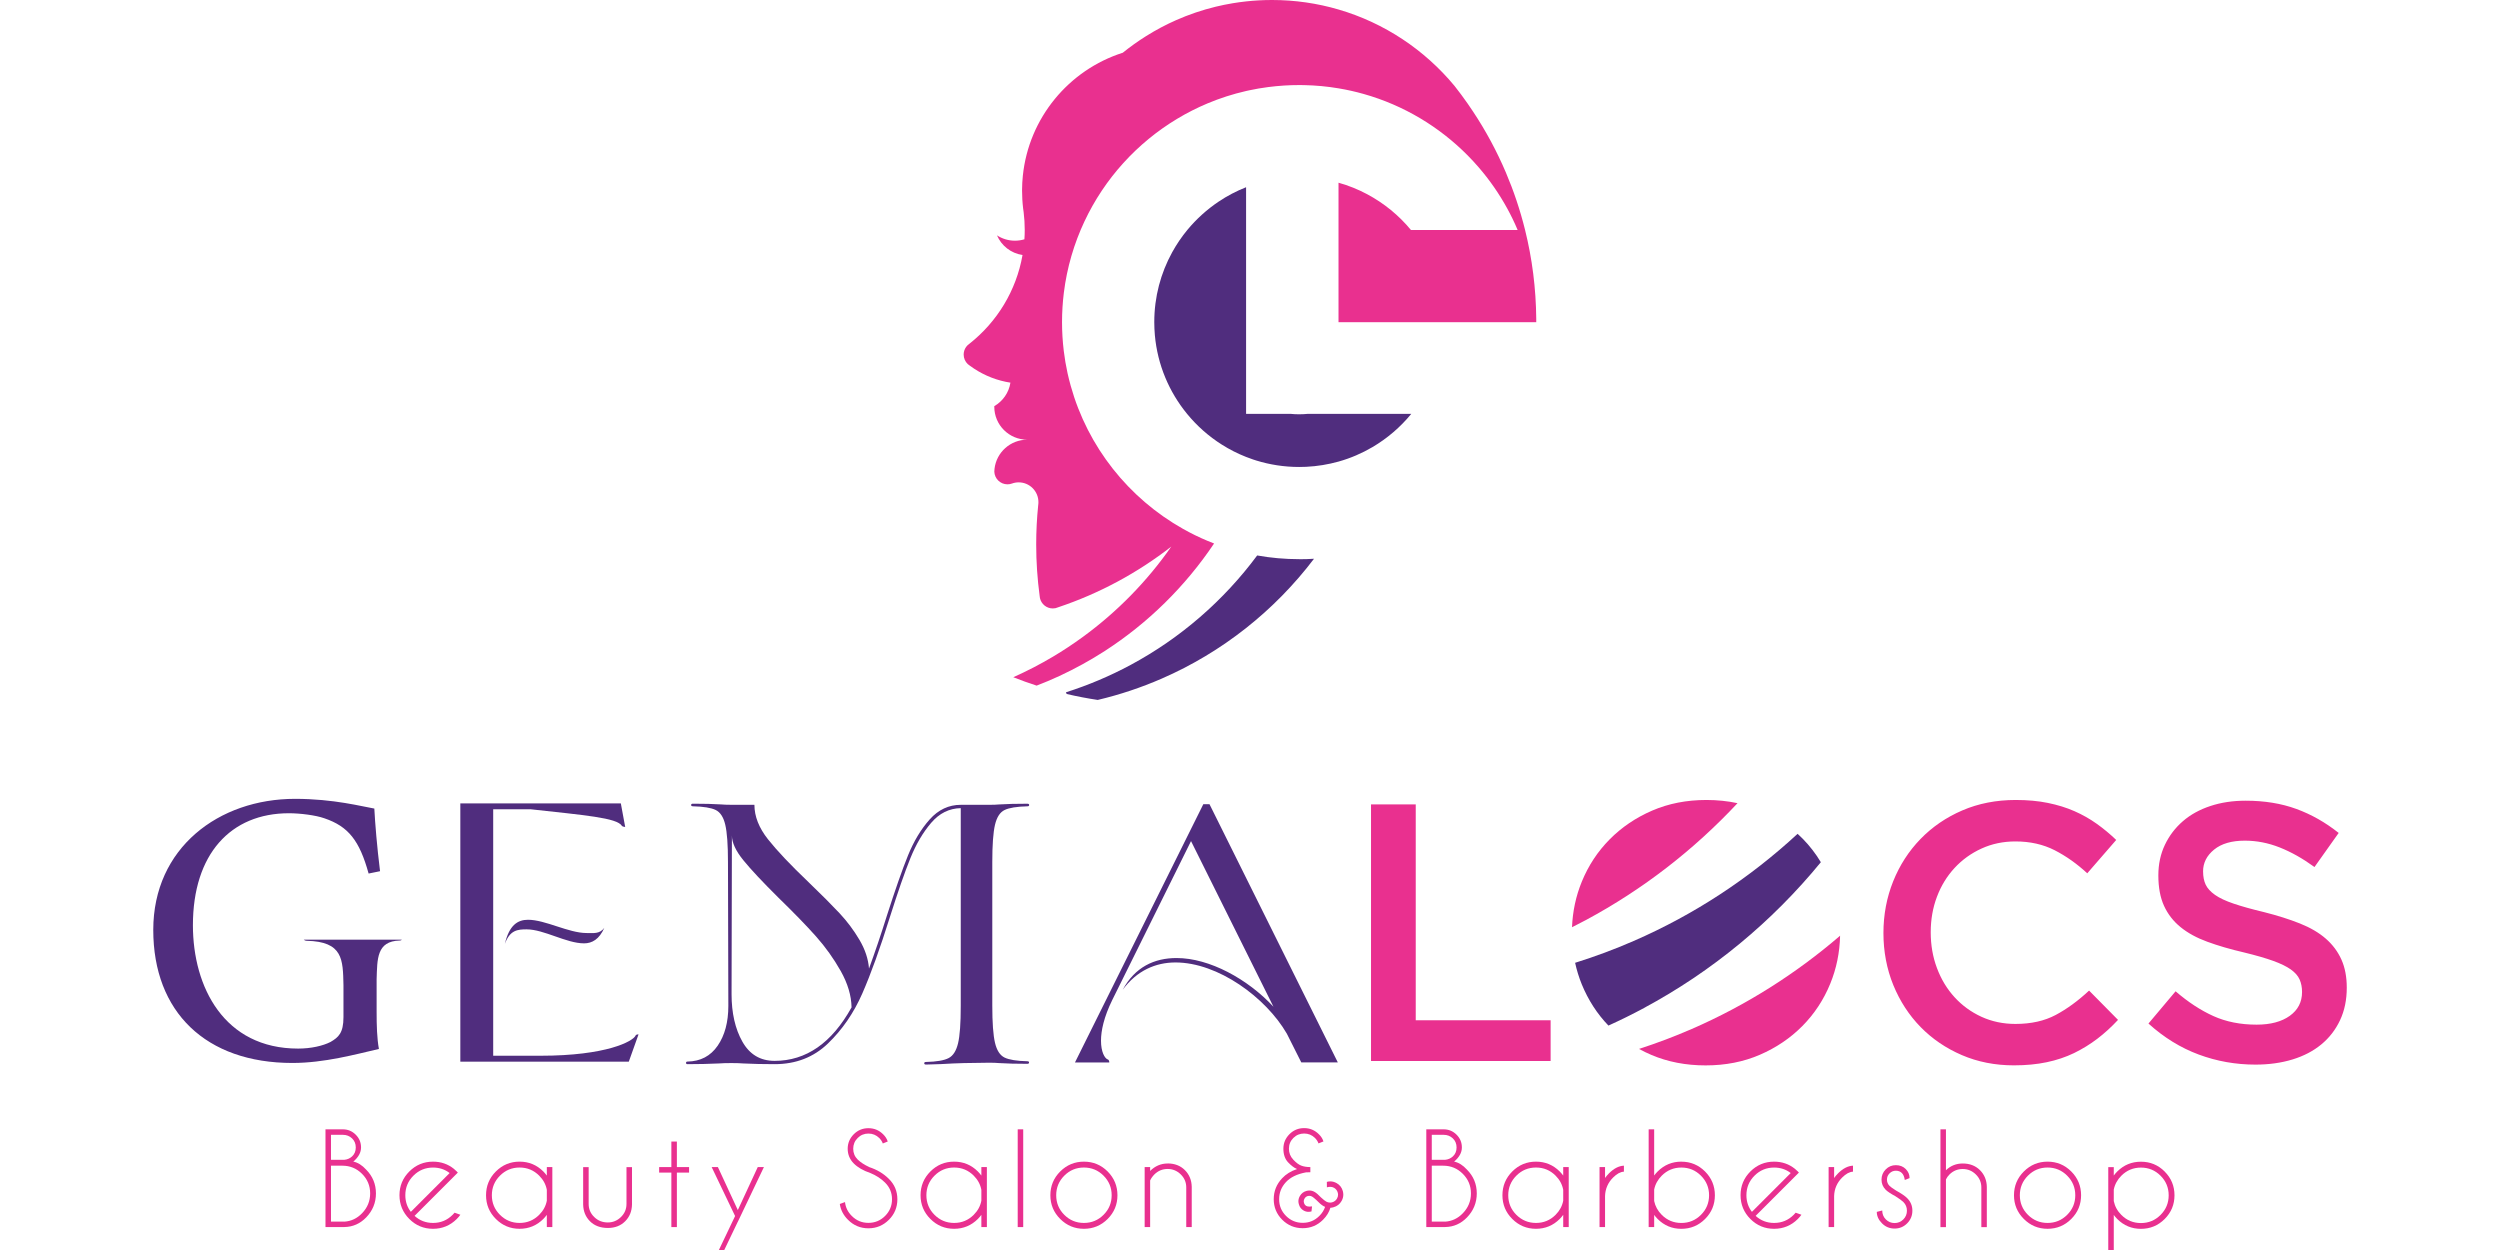 <?xml version="1.0" encoding="UTF-8"?>
<svg id="Layer_1" data-name="Layer 1" xmlns="http://www.w3.org/2000/svg" viewBox="0 0 1080 540">
  <defs>
    <style>
      .cls-1 {
        fill: #502d7e;
      }

      .cls-2 {
        fill: none;
      }

      .cls-3 {
        fill: #e9308f;
      }
    </style>
  </defs>
  <rect class="cls-2" width="1080" height="540"/>
  <g>
    <g>
      <path class="cls-1" d="m561.25,241.56c-6.19,0-12.26-.55-18.15-1.6-14.47,19.51-33.15,35.73-54.69,47.3-8.85,4.75-18.19,8.72-27.92,11.81.1.24.2.49.31.73,4.41,1.03,8.88,1.89,13.41,2.57,9.56-2.26,18.81-5.36,27.65-9.21,26.15-11.38,48.77-29.34,65.79-51.78-2.12.14-4.25.2-6.4.2"/>
      <path class="cls-3" d="m663.66,137.81c-.11-13.26-1.77-26.16-4.84-38.51-2.11-8.53-4.89-16.81-8.27-24.75-3.92-9.22-8.66-18.02-14.14-26.28-.02-.03-.03-.06-.06-.09-.75-1.15-1.53-2.28-2.31-3.41-1.83-2.62-3.73-5.18-5.71-7.69,0,0-.01-.02-.02-.02-12.86-15.51-30.21-27.15-50.06-32.95-9.13-2.68-18.8-4.11-28.79-4.11-1.96,0-3.92.06-5.86.17-1.78.1-3.54.24-5.29.44-1.94.21-3.86.47-5.77.79-2.47.41-4.91.91-7.32,1.49-5.94,1.44-11.67,3.4-17.15,5.82-4.51,1.99-8.85,4.31-12.99,6.91-3.49,2.19-6.84,4.58-10.03,7.16-.02.02-.04.03-.06.04,0,0,0-.01-.01-.02-23.23,7.45-40.54,28.11-43.11,53.13-.21,2-.32,4.03-.33,6.08v.4c0,1.25.04,2.49.11,3.73.07,1.31.2,2.63.35,3.93.08.52.15,1.05.22,1.58.31,2.51.47,5.07.47,7.66,0,1.37-.04,2.72-.14,4.07-1.29.39-2.67.6-4.09.6-2.87,0-5.53-.85-7.76-2.31,1.91,4.48,6.06,7.77,11.04,8.49-2.69,15.41-11.01,28.87-22.77,38.2-.3.25-.6.48-.9.71-.25.23-.47.49-.67.76-.68.94-1.09,2.09-1.09,3.34,0,1.61.67,3.07,1.75,4.1,0,0,.02.01.02.02.33.26.67.52,1.01.77,4.5,3.31,9.72,5.7,15.39,6.88.67.14,1.34.27,2.03.37-.67,4.34-3.31,8.03-6.97,10.15,0,.09,0,.17,0,.27,0,7.85,6.37,14.22,14.23,14.22-7.29,0-13.29,5.47-14.13,12.53,0,.01,0,.02,0,.04-.04.39-.07.8-.09,1.2v.04c.11,3.04,2.62,5.47,5.68,5.47.67,0,1.31-.11,1.91-.33.02,0,.02-.01.04-.01.9-.33,1.88-.51,2.89-.51,4.71,0,8.53,3.83,8.53,8.53,0,.18,0,.36-.02.54v.07s0,.02,0,.04c-.02.24-.04.48-.08.72-.57,5.56-.86,11.2-.86,16.92,0,7.54.51,14.96,1.49,22.24h0s.13.95.13.95c.57,2.55,2.84,4.46,5.55,4.46.41,0,.8-.04,1.18-.12.39-.13.8-.26,1.19-.4,17.82-5.97,34.29-14.89,48.82-26.2-10.49,15.04-23.43,28.24-38.23,39.04-4.15,3.03-8.45,5.87-12.88,8.51-5.52,3.28-11.24,6.25-17.15,8.88,3.31,1.32,6.68,2.53,10.09,3.63,3.34-1.28,6.63-2.67,9.86-4.17,6.78-3.15,13.32-6.76,19.57-10.78,18.68-12.06,34.77-27.89,47.23-46.45-3.74-1.44-7.38-3.08-10.89-4.94-.86-.46-1.71-.92-2.55-1.39-23.44-13.2-41.16-35.35-48.51-61.83-.49-1.78-.94-3.57-1.35-5.39-.69-3.17-1.25-6.39-1.64-9.66h0c-.49-4.08-.75-8.22-.75-12.42s.27-8.56.79-12.74c1.35-10.88,4.41-21.22,8.9-30.77,8.67-18.48,22.72-33.93,40.12-44.37,4.16-2.5,8.51-4.71,13.04-6.61,5.34-2.24,10.9-4.04,16.65-5.35.42-.1.85-.2,1.27-.28,2.71-.59,5.46-1.06,8.25-1.42,2.29-.3,4.6-.52,6.93-.67,2.15-.14,4.31-.2,6.48-.2.71,0,1.41,0,2.1.02,5.07.1,10.05.57,14.91,1.39,3.71.62,7.36,1.44,10.92,2.45,17.23,4.87,32.61,14.14,44.87,26.52,1.65,1.66,3.23,3.38,4.76,5.15,4.71,5.45,8.85,11.41,12.34,17.78,1.65,3,3.15,6.11,4.49,9.29h-46.09c-5.21-6.31-11.63-11.57-18.91-15.45h0c-3.9-2.08-8.05-3.76-12.38-4.97v60.25h85.42c0-.44,0-.89,0-1.33"/>
      <path class="cls-1" d="m565.06,178.78c-1.26.12-2.52.19-3.81.19s-2.55-.06-3.81-.19h-19.13v-97.9c-4.21,1.66-8.21,3.76-11.92,6.26-5.04,3.39-9.56,7.49-13.43,12.16-2.48,3-4.68,6.24-6.57,9.67-4.93,8.95-7.74,19.23-7.74,30.16,0,1.9.09,3.79.25,5.65,1.15,12.85,6.18,24.57,13.91,34,4.25,5.19,9.32,9.69,15.02,13.29,3.29,2.09,6.8,3.87,10.48,5.32.99.39,2,.76,3.01,1.1.47.15.93.31,1.39.45,5.86,1.81,12.08,2.79,18.53,2.79,1.01,0,2.02-.02,3.02-.07,4.82-.23,9.51-1.01,13.99-2.26,5.19-1.46,10.11-3.58,14.67-6.26,6.4-3.77,12.07-8.64,16.75-14.35h-44.62Z"/>
    </g>
    <g>
      <g>
        <path class="cls-1" d="m198.86,458.64h72.78l4.21-11.8s-1.09,0-1.25.48c-1.09,2.55-12.65,8.76-41.07,8.76h-20.47v-106.47h16.25c23.05,2.56,37.33,3.66,39.36,7.18.15.31,1.41.47,1.41.47l-1.88-10.2h-69.34v111.57Z"/>
        <path class="cls-1" d="m218.12,407.69c2.18-5.9,5.47-6.21,9.37-6.21,7.5,0,17.18,6.05,24.83,6.05,3.44,0,6.56-1.75,8.74-6.69-2.03,2.71-4.68,2.23-7.65,2.23-7.8,0-17.81-5.73-25.3-5.73-4.53,0-8.12,2.39-10,10.36"/>
        <path class="cls-1" d="m443.82,458.46c-4.58-.1-7.87-.64-9.84-1.59-1.98-.96-3.36-3.08-4.14-6.38-.78-3.29-1.17-8.66-1.17-16.1v-61.99c0-7.43.39-12.8,1.17-16.1.78-3.29,2.16-5.42,4.14-6.37,1.97-.96,5.26-1.49,9.84-1.6.52,0,.78-.18.78-.56s-.26-.56-.78-.56c-4.79,0-8.85.1-12.19.31-1.04.1-2.44.16-4.21.16h-12.34c-5.21,0-9.68,2.1-13.43,6.29-3.75,4.2-6.87,9.38-9.37,15.54-2.5,6.16-5.52,14.77-9.06,25.81-2.6,8.29-5.21,16-7.81,23.11-.31-4.14-1.69-8.29-4.13-12.43-2.45-4.15-5.31-7.97-8.59-11.48-3.28-3.5-7.72-7.97-13.35-13.38-7.8-7.44-13.66-13.63-17.57-18.57-3.91-4.94-5.86-9.9-5.86-14.9h-10.16c-1.77,0-3.18-.06-4.21-.16-3.34-.21-7.4-.31-12.19-.31-.52,0-.78.18-.78.56s.26.56.78.56c4.58.11,7.86.64,9.84,1.6,1.97.96,3.36,3.08,4.13,6.37.78,3.29,1.17,8.66,1.17,16.1l.16,62.15c0,7.02-1.54,12.75-4.61,17.21-3.07,4.46-7.42,6.75-13.04,6.85-.42,0-.63.19-.63.56s.21.56.63.56c4.68,0,9.21-.11,13.59-.31,1.46-.11,3.17-.16,5.15-.16h.47c2.09,0,3.7.06,4.84.16,4.16.21,8.69.31,13.59.31,9.16,0,16.84-2.97,23.03-8.92,6.19-5.95,11.14-13.15,14.84-21.59,3.7-8.45,7.68-19.47,11.94-33.07,3.44-10.84,6.37-19.29,8.82-25.35,2.44-6.05,5.44-11.16,8.98-15.3,3.54-4.15,7.8-6.27,12.8-6.37v85.42c0,7.55-.39,12.94-1.17,16.18-.78,3.25-2.13,5.37-4.06,6.37-1.93,1.01-5.18,1.57-9.77,1.68-.52,0-.78.19-.78.56s.26.56.78.56c4.79-.11,8.69-.27,11.72-.48l4.68-.16,10.93-.16c1.77,0,3.17.06,4.21.16,3.33.21,7.4.32,12.19.32.52,0,.78-.19.78-.56s-.26-.56-.78-.56m-109.16-.16c-6.15,0-10.78-2.76-13.9-8.29-3.12-5.52-4.68-12.38-4.68-20.56l.15-68.53c0,3.08,1.64,6.64,4.92,10.68,3.28,4.04,8.36,9.45,15.23,16.26,6.66,6.48,12.05,12.03,16.16,16.65,4.11,4.62,7.68,9.62,10.7,14.98,3.02,5.37,4.58,10.6,4.68,15.7-8.54,15.41-19.63,23.11-33.26,23.11"/>
        <path class="cls-1" d="m522.48,347.42h-2.65l-55.45,111.57h14.84s0-1.12-.62-1.28c-1.41-.48-2.97-3.35-2.97-8.13,0-4.31,1.25-10.2,4.84-17.53l34.05-68.7,35.61,71.56c-11.08-11.95-27.64-21.04-41.85-21.04-9.53,0-17.96,3.83-23.27,13.71,6.09-8.29,14.22-11.8,22.8-11.8,18.43,0,39.04,15.14,48.1,30.76l6.25,12.43h15.78l-55.45-111.57Z"/>
        <path class="cls-1" d="m172.69,406.32c.67-.02.88-.38.88-.38h-42.32s.42.46,1.21.48c15.72.34,15.68,8.06,15.92,19.18v13.78c0,6.89-2.15,8.74-5.6,10.75-3.29,1.68-8.4,2.86-14,2.86-31.94,0-45.44-26.55-45.44-53.27,0-30.75,16.3-48.4,41.49-48.4,4.78,0,11.53.84,15.31,2.18,10.37,3.53,15.15,9.58,19.1,23.87l4.94-1.01c-1.32-10.59-2.15-20.84-2.47-27.06-5.1-.84-17.45-4.2-34.25-4.2-32.93,0-61.25,21.17-61.25,56.63s22.72,57.47,60.1,57.47c13.83,0,27.17-3.7,37.38-6.05-.83-4.53-.99-10.08-.99-15.96v-14.12c.3-8.7-.07-16.52,10-16.76"/>
      </g>
      <g>
        <path class="cls-3" d="m592.28,458.34h77.59v-17.58h-58.27v-93.26h-19.32v110.85Zm322.71-17.74l-12.51-12.67c-4.75,4.44-9.56,7.94-14.41,10.53-4.86,2.59-10.67,3.88-17.42,3.88-5.28,0-10.16-1.03-14.65-3.08-4.49-2.06-8.37-4.88-11.64-8.47-3.28-3.59-5.81-7.79-7.6-12.59-1.8-4.8-2.69-9.95-2.69-15.44s.89-10.61,2.69-15.36c1.79-4.75,4.33-8.89,7.6-12.43,3.27-3.54,7.15-6.34,11.64-8.39,4.49-2.06,9.37-3.08,14.65-3.08,6.34,0,11.98,1.26,16.94,3.79,4.96,2.54,9.66,5.86,14.1,9.98l12.51-14.41c-2.64-2.54-5.44-4.86-8.39-6.97-2.96-2.12-6.18-3.94-9.66-5.47-3.48-1.53-7.31-2.71-11.48-3.56-4.18-.85-8.79-1.27-13.86-1.27-8.45,0-16.15,1.51-23.12,4.52-6.97,3-12.99,7.13-18.05,12.35-5.07,5.23-9,11.32-11.8,18.29-2.79,6.97-4.2,14.41-4.2,22.33s1.43,15.52,4.27,22.48c2.86,6.97,6.79,13.01,11.8,18.13,5.01,5.12,10.95,9.16,17.81,12.11,6.86,2.95,14.35,4.43,22.49,4.43,5.17,0,9.89-.45,14.17-1.35,4.27-.89,8.21-2.22,11.8-3.95,3.58-1.75,6.93-3.8,10.05-6.18,3.12-2.38,6.1-5.09,8.95-8.16m36.74-64.13c0-3.7,1.59-6.84,4.75-9.42,3.17-2.59,7.6-3.88,13.3-3.88,5.07,0,10.08.97,15.04,2.93,4.96,1.96,9.97,4.78,15.04,8.47l10.45-14.73c-5.7-4.54-11.8-8-18.29-10.37-6.49-2.38-13.8-3.56-21.92-3.56-5.5,0-10.56.76-15.19,2.29-4.64,1.53-8.61,3.72-11.9,6.57-3.3,2.85-5.89,6.26-7.77,10.21-1.89,3.96-2.83,8.37-2.83,13.22,0,5.18.82,9.56,2.46,13.15,1.64,3.58,4.02,6.65,7.14,9.18,3.12,2.54,6.98,4.65,11.59,6.33,4.6,1.69,9.87,3.23,15.79,4.6,5.18,1.26,9.39,2.48,12.62,3.64,3.23,1.17,5.77,2.4,7.63,3.72,1.84,1.32,3.12,2.77,3.81,4.36.69,1.59,1.04,3.38,1.04,5.38,0,4.34-1.77,7.76-5.31,10.3-3.54,2.53-8.3,3.8-14.33,3.8-6.97,0-13.2-1.24-18.68-3.72-5.49-2.48-10.93-6.04-16.31-10.69l-11.72,13.93c6.65,6.02,13.88,10.48,21.69,13.38,7.82,2.91,16,4.36,24.55,4.36,5.8,0,11.13-.74,15.98-2.22,4.85-1.48,9-3.65,12.45-6.5,3.46-2.85,6.15-6.33,8.09-10.45,1.94-4.12,2.91-8.81,2.91-14.09,0-4.64-.77-8.67-2.31-12.11-1.54-3.43-3.78-6.44-6.74-9.03-2.97-2.59-6.69-4.77-11.2-6.57-4.49-1.79-9.66-3.43-15.47-4.9-5.29-1.26-9.66-2.48-13.1-3.65-3.44-1.16-6.14-2.42-8.09-3.79-1.96-1.38-3.31-2.86-4.05-4.44-.74-1.59-1.11-3.49-1.11-5.7"/>
        <g>
          <path class="cls-1" d="m710.19,435.47c-5.02,2.7-10.14,5.23-15.35,7.58-4.89-5.09-8.72-11.03-11.51-17.81-1.23-3.02-2.18-6.13-2.88-9.31,8.64-2.7,17.08-5.85,25.3-9.43,26.22-11.41,50.11-27.15,70.81-46.29.77.7,1.52,1.41,2.25,2.16,2.99,3.05,5.58,6.42,7.8,10.1-21.02,25.68-46.97,47.18-76.43,62.99"/>
          <path class="cls-3" d="m679.11,400.57c.28-6.89,1.67-13.45,4.22-19.67,2.85-6.97,6.86-13.06,12.04-18.29,5.17-5.23,11.29-9.37,18.36-12.43,7.08-3.06,14.89-4.59,23.44-4.59,4.71,0,9.18.47,13.44,1.38-18.86,20.2-40.96,37.32-65.5,50.49-1.99,1.06-3.99,2.09-6,3.1"/>
          <path class="cls-3" d="m794.92,404.22c-.16,7.27-1.57,14.18-4.24,20.71-2.85,6.97-6.87,13.07-12.04,18.29-5.17,5.23-11.3,9.37-18.36,12.43-7.08,3.07-14.89,4.6-23.44,4.6s-16.36-1.51-23.43-4.52c-1.86-.79-3.64-1.65-5.36-2.59,7.76-2.52,15.36-5.39,22.76-8.61,23.43-10.2,45-23.86,64.1-40.3"/>
        </g>
      </g>
    </g>
    <g>
      <path class="cls-3" d="m152.62,501.81c2.23-1.88,3.35-3.91,3.35-6.1s-.77-4.01-2.31-5.54c-1.54-1.53-3.39-2.3-5.55-2.3h-7.5v42.23h8.18v-.02c3.64-.06,6.77-1.44,9.4-4.15,2.81-2.92,4.22-6.38,4.22-10.37s-1.41-7.43-4.22-10.27c-1.75-1.92-3.6-3.08-5.57-3.49m-9.63-11.56h5.12c1.58,0,2.91.52,3.99,1.55,1.07,1.03,1.6,2.33,1.6,3.92s-.53,2.87-1.6,3.86c-.94.86-2.06,1.35-3.38,1.47h-5.73v-10.8Zm13.41,33.89c-2.13,2.22-4.66,3.42-7.6,3.62v-.02h-5.81v-24.15h4.93c3.31,0,6.14,1.17,8.48,3.51,2.34,2.34,3.51,5.16,3.51,8.47s-1.17,6.16-3.51,8.58"/>
      <path class="cls-3" d="m195.53,524.8c-2.34,2.34-5.16,3.51-8.47,3.51-3.08,0-5.74-1.02-7.97-3.06l16.89-16.89,1.8-1.8c-.14-.15-.3-.31-.45-.48-.42-.42-.85-.81-1.27-1.16-2.57-2.06-5.57-3.09-9-3.09-3.99,0-7.41,1.42-10.24,4.25-2.83,2.83-4.25,6.25-4.25,10.24s1.42,7.43,4.25,10.27c2.83,2.84,6.25,4.25,10.24,4.25s7.43-1.41,10.27-4.25c.58-.58,1.1-1.18,1.55-1.82l-2.5-.89c-.27.31-.55.62-.85.92m-20.43-8.47c0-3.31,1.17-6.13,3.51-8.46,2.34-2.33,5.16-3.49,8.45-3.49,2.73,0,5.12.78,7.18,2.37l-16.76,16.76c-1.59-2.06-2.38-4.45-2.38-7.18"/>
      <path class="cls-3" d="m236.23,507.85c-.46-.62-.96-1.21-1.51-1.77-2.83-2.83-6.26-4.25-10.27-4.25s-7.41,1.42-10.24,4.25c-2.83,2.83-4.24,6.26-4.24,10.27s1.41,7.41,4.24,10.24c2.83,2.83,6.24,4.25,10.24,4.25s7.43-1.42,10.27-4.25c.54-.57,1.05-1.15,1.51-1.77v5.28h2.38v-25.92h-2.38v3.67Zm0,10.85c-.44,2.31-1.54,4.34-3.3,6.1-2.34,2.34-5.16,3.51-8.47,3.51s-6.13-1.17-8.47-3.5c-2.34-2.33-3.51-5.15-3.51-8.46s1.17-6.13,3.51-8.47c2.34-2.34,5.16-3.51,8.47-3.51s6.13,1.17,8.47,3.51c1.76,1.76,2.86,3.8,3.3,6.12v4.7Z"/>
      <path class="cls-3" d="m270.64,520.13c0,2.2-.8,4.08-2.39,5.63-1.6,1.56-3.48,2.34-5.66,2.34-2.34,0-4.3-.78-5.89-2.35-1.6-1.55-2.4-3.42-2.4-5.62v-15.94h-2.38v16.15c.06,2.92,1.04,5.34,2.96,7.26,1.92,1.92,4.5,2.88,7.73,2.88,3.05,0,5.53-.96,7.45-2.88,1.92-1.91,2.9-4.34,2.96-7.26v-16.15h-2.38v15.94Z"/>
      <polygon class="cls-3" points="292.41 493.15 290.03 493.15 290.03 504.18 284.75 504.18 284.75 506.56 290.03 506.56 290.03 530.1 292.41 530.1 292.41 506.56 297.68 506.56 297.68 504.18 292.41 504.18 292.41 493.15"/>
      <polygon class="cls-3" points="318.74 522.76 310.13 504.18 307.44 504.18 317.56 525.33 310.56 540 312.88 540 318.74 527.77 318.74 527.81 330.01 504.18 327.35 504.18 318.74 522.76"/>
      <path class="cls-3" d="m375.48,504.16c-2.11-.98-3.76-2.07-4.96-3.24-1.29-1.28-1.93-2.83-1.93-4.65s.64-3.38,1.93-4.66c1.28-1.28,2.83-1.91,4.64-1.91s3.36.64,4.65,1.9c.72.72,1.24,1.51,1.56,2.38l2.13-.85c-.37-1.16-1.04-2.21-2.01-3.14-1.76-1.74-3.87-2.61-6.34-2.61s-4.59.87-6.33,2.62c-1.74,1.75-2.62,3.84-2.62,6.27s.88,4.59,2.62,6.34c1.74,1.74,4.12,3.11,7.13,4.12,2.53,1.04,4.67,2.43,6.41,4.17,1.99,1.99,2.99,4.38,2.99,7.18s-1,5.22-2.99,7.21c-1.99,1.99-4.39,2.99-7.21,2.99s-5.19-.99-7.18-2.99c-1.71-1.7-2.68-3.7-2.93-5.99l-2.25.82c.39,2.59,1.56,4.86,3.52,6.81,2.44,2.46,5.39,3.7,8.84,3.7s6.4-1.23,8.84-3.67c2.45-2.45,3.67-5.4,3.67-8.87s-1.22-6.39-3.67-8.81c-2.3-2.31-5.15-4-8.52-5.1"/>
      <path class="cls-3" d="m423.95,507.85c-.46-.62-.96-1.21-1.51-1.77-2.83-2.83-6.25-4.25-10.27-4.25s-7.4,1.42-10.24,4.25c-2.83,2.83-4.25,6.26-4.25,10.27s1.42,7.41,4.25,10.24c2.83,2.83,6.24,4.25,10.24,4.25s7.43-1.42,10.27-4.25c.55-.57,1.05-1.15,1.51-1.77v5.28h2.38v-25.92h-2.38v3.67Zm0,10.85c-.44,2.31-1.54,4.34-3.3,6.1-2.34,2.34-5.16,3.51-8.47,3.51s-6.13-1.17-8.47-3.5c-2.34-2.33-3.51-5.15-3.51-8.46s1.17-6.13,3.51-8.47c2.34-2.34,5.16-3.51,8.47-3.51s6.13,1.17,8.47,3.51c1.76,1.76,2.86,3.8,3.3,6.12v4.7Z"/>
      <rect class="cls-3" x="439.65" y="487.87" width="2.38" height="42.23"/>
      <path class="cls-3" d="m468.25,501.83c-3.99,0-7.4,1.42-10.24,4.25-2.83,2.83-4.25,6.26-4.25,10.27s1.42,7.41,4.25,10.24c2.83,2.83,6.24,4.25,10.24,4.25s7.43-1.42,10.26-4.25c2.82-2.83,4.23-6.25,4.23-10.24s-1.41-7.43-4.23-10.27c-2.83-2.83-6.24-4.25-10.26-4.25m8.48,22.98c-2.34,2.33-5.16,3.5-8.48,3.5s-6.13-1.17-8.47-3.5c-2.34-2.33-3.5-5.15-3.5-8.46s1.17-6.13,3.5-8.47c2.34-2.34,5.16-3.51,8.47-3.51s6.14,1.17,8.48,3.51c2.34,2.34,3.51,5.16,3.51,8.47s-1.17,6.13-3.51,8.46"/>
      <path class="cls-3" d="m504.41,502.63c-2.87,0-5.39,1.07-7.55,3.22v-1.67h-2.37v25.92h2.37v-20.14c.41-.91,1.04-1.8,1.9-2.67,1.59-1.53,3.47-2.3,5.65-2.3s4.07.78,5.66,2.34c1.6,1.55,2.39,3.44,2.39,5.63v17.13h2.37v-17.34c-.05-2.92-1.04-5.34-2.96-7.26-1.91-1.91-4.41-2.88-7.47-2.88"/>
      <path class="cls-3" d="m577.43,511.12c-.9-.51-1.81-.76-2.75-.76-.49,0-.98.07-1.48.21l.02,2.35c.51-.14.99-.21,1.43-.21.61,0,1.17.14,1.66.42.81.48,1.34,1.17,1.59,2.06.09.31.14.62.14.93,0,.56-.15,1.12-.46,1.66-.48.83-1.17,1.36-2.08,1.61-.31.09-.64.13-.96.13-.56,0-1.1-.15-1.63-.44-.48-.27-1.23-.86-2.25-1.8-1.12-1.18-2.04-1.96-2.74-2.35-.72-.42-1.47-.63-2.24-.63-.43,0-.86.06-1.3.18-1.23.34-2.18,1.07-2.83,2.19-.43.74-.64,1.5-.64,2.28,0,.4.06.82.19,1.26.33,1.25,1.03,2.16,2.09,2.75.67.37,1.36.55,2.05.55.44,0,.88-.06,1.32-.18l.24-2.17c-.4.06-.77.09-1.09.09-.57,0-1.03-.09-1.36-.27-.51-.28-.86-.74-1.03-1.37-.07-.23-.11-.45-.11-.66,0-.39.12-.78.35-1.17.32-.56.8-.93,1.43-1.11.22-.05.43-.07.66-.07.38,0,.78.1,1.16.31.35.19.96.68,1.8,1.45,1.26,1.32,2.32,2.22,3.17,2.69.21.12.43.23.66.32-.49,1.44-1.31,2.75-2.48,3.91-1.99,1.99-4.38,2.98-7.18,2.98s-5.22-.99-7.21-2.98c-1.99-1.99-2.98-4.39-2.98-7.21s.96-5.25,2.9-7.36c1.94-2.12,4.83-3.53,8.69-4.25l1.89-.06v-2.22c-1.59-.01-2.91-.23-3.95-.64-1.05-.4-2.21-1.26-3.44-2.59-1.24-1.32-1.86-2.88-1.86-4.7s.64-3.39,1.92-4.66c1.29-1.28,2.84-1.91,4.65-1.91s3.36.63,4.65,1.89c.72.73,1.24,1.52,1.55,2.38l2.14-.85c-.37-1.16-1.04-2.21-2.01-3.14-1.76-1.74-3.87-2.62-6.34-2.62s-4.6.88-6.34,2.63c-1.74,1.75-2.62,3.84-2.62,6.27s.67,4.43,2,5.85c1.33,1.41,2.62,2.39,3.89,2.94-2.64.88-4.79,2.21-6.44,3.99-2.42,2.57-3.62,5.58-3.62,9.03s1.22,6.42,3.66,8.87c2.45,2.44,5.39,3.66,8.85,3.66s6.39-1.23,8.84-3.7c1.51-1.51,2.56-3.22,3.13-5.12.43-.02.86-.09,1.32-.22,1.55-.43,2.71-1.32,3.49-2.69.51-.88.77-1.81.77-2.77,0-.49-.07-1.01-.21-1.53-.43-1.54-1.32-2.69-2.7-3.46"/>
      <path class="cls-3" d="m628.18,501.81c2.23-1.88,3.35-3.91,3.35-6.1s-.77-4.01-2.31-5.54c-1.54-1.53-3.39-2.3-5.56-2.3h-7.5v42.23h8.18v-.02c3.64-.06,6.77-1.44,9.4-4.15,2.81-2.92,4.23-6.38,4.23-10.37s-1.41-7.43-4.23-10.27c-1.74-1.92-3.6-3.08-5.57-3.49m-9.64-11.56h5.12c1.58,0,2.91.52,3.99,1.55,1.07,1.03,1.6,2.33,1.6,3.92s-.53,2.87-1.6,3.86c-.94.86-2.06,1.35-3.38,1.47h-5.73v-10.8Zm13.41,33.89c-2.13,2.22-4.66,3.42-7.6,3.62v-.02h-5.81v-24.15h4.94c3.31,0,6.13,1.17,8.47,3.51,2.34,2.34,3.51,5.16,3.51,8.47s-1.17,6.16-3.51,8.58"/>
      <path class="cls-3" d="m675.31,507.85c-.46-.62-.96-1.21-1.51-1.77-2.83-2.83-6.26-4.25-10.26-4.25s-7.41,1.42-10.24,4.25c-2.83,2.83-4.25,6.26-4.25,10.27s1.42,7.41,4.25,10.24c2.83,2.83,6.24,4.25,10.24,4.25s7.43-1.42,10.26-4.25c.55-.57,1.05-1.15,1.51-1.77v5.28h2.38v-25.92h-2.38v3.67Zm0,10.85c-.44,2.31-1.54,4.34-3.29,6.1-2.34,2.34-5.17,3.51-8.47,3.51s-6.13-1.17-8.48-3.5c-2.34-2.33-3.51-5.15-3.51-8.46s1.17-6.13,3.51-8.47c2.34-2.34,5.16-3.51,8.48-3.51s6.13,1.17,8.47,3.51c1.76,1.76,2.86,3.8,3.29,6.12v4.7Z"/>
      <path class="cls-3" d="m693.38,508.91v-4.73h-2.38v25.92h2.38v-13.38c.09-3.13,1.26-5.82,3.5-8.05,1.6-1.6,3.15-2.44,4.65-2.51v-2.59c-2.2.1-4.34,1.21-6.44,3.3-.65.65-1.22,1.33-1.72,2.03"/>
      <path class="cls-3" d="m726.34,501.83c-4,0-7.4,1.42-10.24,4.25-.56.56-1.06,1.14-1.5,1.74v-19.95h-2.38v42.23h2.38v-5.25c.44.6.94,1.18,1.5,1.75,2.84,2.83,6.24,4.25,10.24,4.25s7.43-1.42,10.25-4.25c2.83-2.83,4.24-6.25,4.24-10.24s-1.41-7.43-4.24-10.27c-2.83-2.83-6.24-4.25-10.25-4.25m8.47,22.98c-2.34,2.33-5.16,3.5-8.47,3.5s-6.13-1.17-8.47-3.51c-1.72-1.73-2.81-3.71-3.27-5.97v-4.96c.46-2.27,1.55-4.27,3.27-5.99,2.34-2.34,5.16-3.51,8.47-3.51s6.13,1.17,8.47,3.51c2.34,2.34,3.51,5.16,3.51,8.47s-1.17,6.13-3.51,8.46"/>
      <path class="cls-3" d="m774.88,524.8c-2.34,2.34-5.16,3.51-8.48,3.51-3.08,0-5.73-1.02-7.97-3.06l16.89-16.89,1.8-1.8c-.14-.15-.29-.31-.44-.48-.43-.42-.85-.81-1.28-1.16-2.57-2.06-5.57-3.09-9-3.09-3.99,0-7.41,1.42-10.24,4.25-2.83,2.83-4.24,6.25-4.24,10.24s1.41,7.43,4.24,10.27c2.83,2.84,6.25,4.25,10.24,4.25s7.43-1.41,10.27-4.25c.57-.58,1.09-1.18,1.55-1.82l-2.5-.89c-.27.31-.55.62-.84.92m-20.43-8.47c0-3.31,1.17-6.13,3.51-8.46,2.34-2.33,5.16-3.49,8.45-3.49,2.73,0,5.12.78,7.18,2.37l-16.76,16.76c-1.59-2.06-2.38-4.45-2.38-7.18"/>
      <path class="cls-3" d="m792.34,508.91v-4.73h-2.38v25.92h2.38v-13.38c.09-3.13,1.25-5.82,3.5-8.05,1.6-1.6,3.15-2.44,4.65-2.51v-2.59c-2.2.1-4.34,1.21-6.44,3.3-.65.65-1.22,1.33-1.71,2.03"/>
      <path class="cls-3" d="m819.1,514.32c-1.43-.9-2.36-1.56-2.8-2-.75-.75-1.14-1.66-1.14-2.72s.38-1.98,1.14-2.73c.76-.75,1.66-1.12,2.71-1.12s1.94.33,2.6,1c.66.67,1.08,1.67,1.25,3.01l2.06-.82v-.13c0-1.41-.55-2.67-1.63-3.77-1.13-1.13-2.55-1.69-4.28-1.69s-3.16.61-4.38,1.83c-1.21,1.22-1.82,2.7-1.82,4.42s.61,3.17,1.82,4.39c.78.77,2.18,1.7,4.2,2.79,1.7,1.09,2.84,1.92,3.41,2.48,1.04,1.04,1.55,2.29,1.55,3.75s-.52,2.76-1.57,3.79c-1.05,1.04-2.3,1.56-3.77,1.56s-2.71-.52-3.76-1.56c-1.05-1.04-1.57-2.33-1.57-3.87l-2.35.6c0,1.8.75,3.44,2.25,4.95,1.49,1.51,3.31,2.26,5.43,2.26s3.95-.75,5.44-2.26c1.5-1.51,2.25-3.33,2.25-5.47s-.75-3.9-2.25-5.41c-.95-.96-2.55-2.04-4.8-3.28"/>
      <path class="cls-3" d="m847.89,502.63c-2.82,0-5.23.97-7.24,2.91v-17.66h-2.38v42.23h2.38v-20.61c.36-.75.88-1.48,1.59-2.19,1.59-1.53,3.47-2.3,5.65-2.3s4.07.78,5.66,2.34c1.6,1.55,2.39,3.44,2.39,5.63v17.13h2.37v-17.34c-.05-2.92-1.04-5.34-2.96-7.26-1.92-1.91-4.41-2.88-7.47-2.88"/>
      <path class="cls-3" d="m884.54,501.83c-4,0-7.4,1.42-10.24,4.25-2.84,2.83-4.26,6.26-4.26,10.27s1.42,7.41,4.26,10.24c2.83,2.83,6.24,4.25,10.24,4.25s7.43-1.42,10.25-4.25c2.83-2.83,4.24-6.25,4.24-10.24s-1.41-7.43-4.24-10.27c-2.83-2.83-6.24-4.25-10.25-4.25m8.47,22.98c-2.34,2.33-5.16,3.5-8.47,3.5s-6.13-1.17-8.47-3.5c-2.34-2.33-3.5-5.15-3.5-8.46s1.17-6.13,3.5-8.47c2.34-2.34,5.16-3.51,8.47-3.51s6.13,1.17,8.47,3.51c2.34,2.34,3.51,5.16,3.51,8.47s-1.17,6.13-3.51,8.46"/>
      <path class="cls-3" d="m935.14,506.1c-2.83-2.83-6.24-4.24-10.25-4.24s-7.4,1.41-10.24,4.23c-.56.56-1.06,1.14-1.5,1.74v-3.64h-2.38v35.82h2.38v-15.15c.44.6.94,1.18,1.5,1.75,2.84,2.83,6.24,4.25,10.24,4.25s7.43-1.42,10.25-4.25c2.83-2.83,4.24-6.25,4.24-10.24s-1.41-7.43-4.24-10.25m-1.78,18.73c-2.34,2.34-5.16,3.51-8.47,3.51s-6.13-1.17-8.47-3.51c-1.72-1.72-2.81-3.72-3.27-5.99v-4.96c.46-2.27,1.55-4.27,3.27-5.99,2.34-2.34,5.16-3.51,8.47-3.51s6.13,1.17,8.47,3.51c2.34,2.34,3.51,5.16,3.51,8.47s-1.17,6.13-3.51,8.47"/>
    </g>
  </g>
</svg>